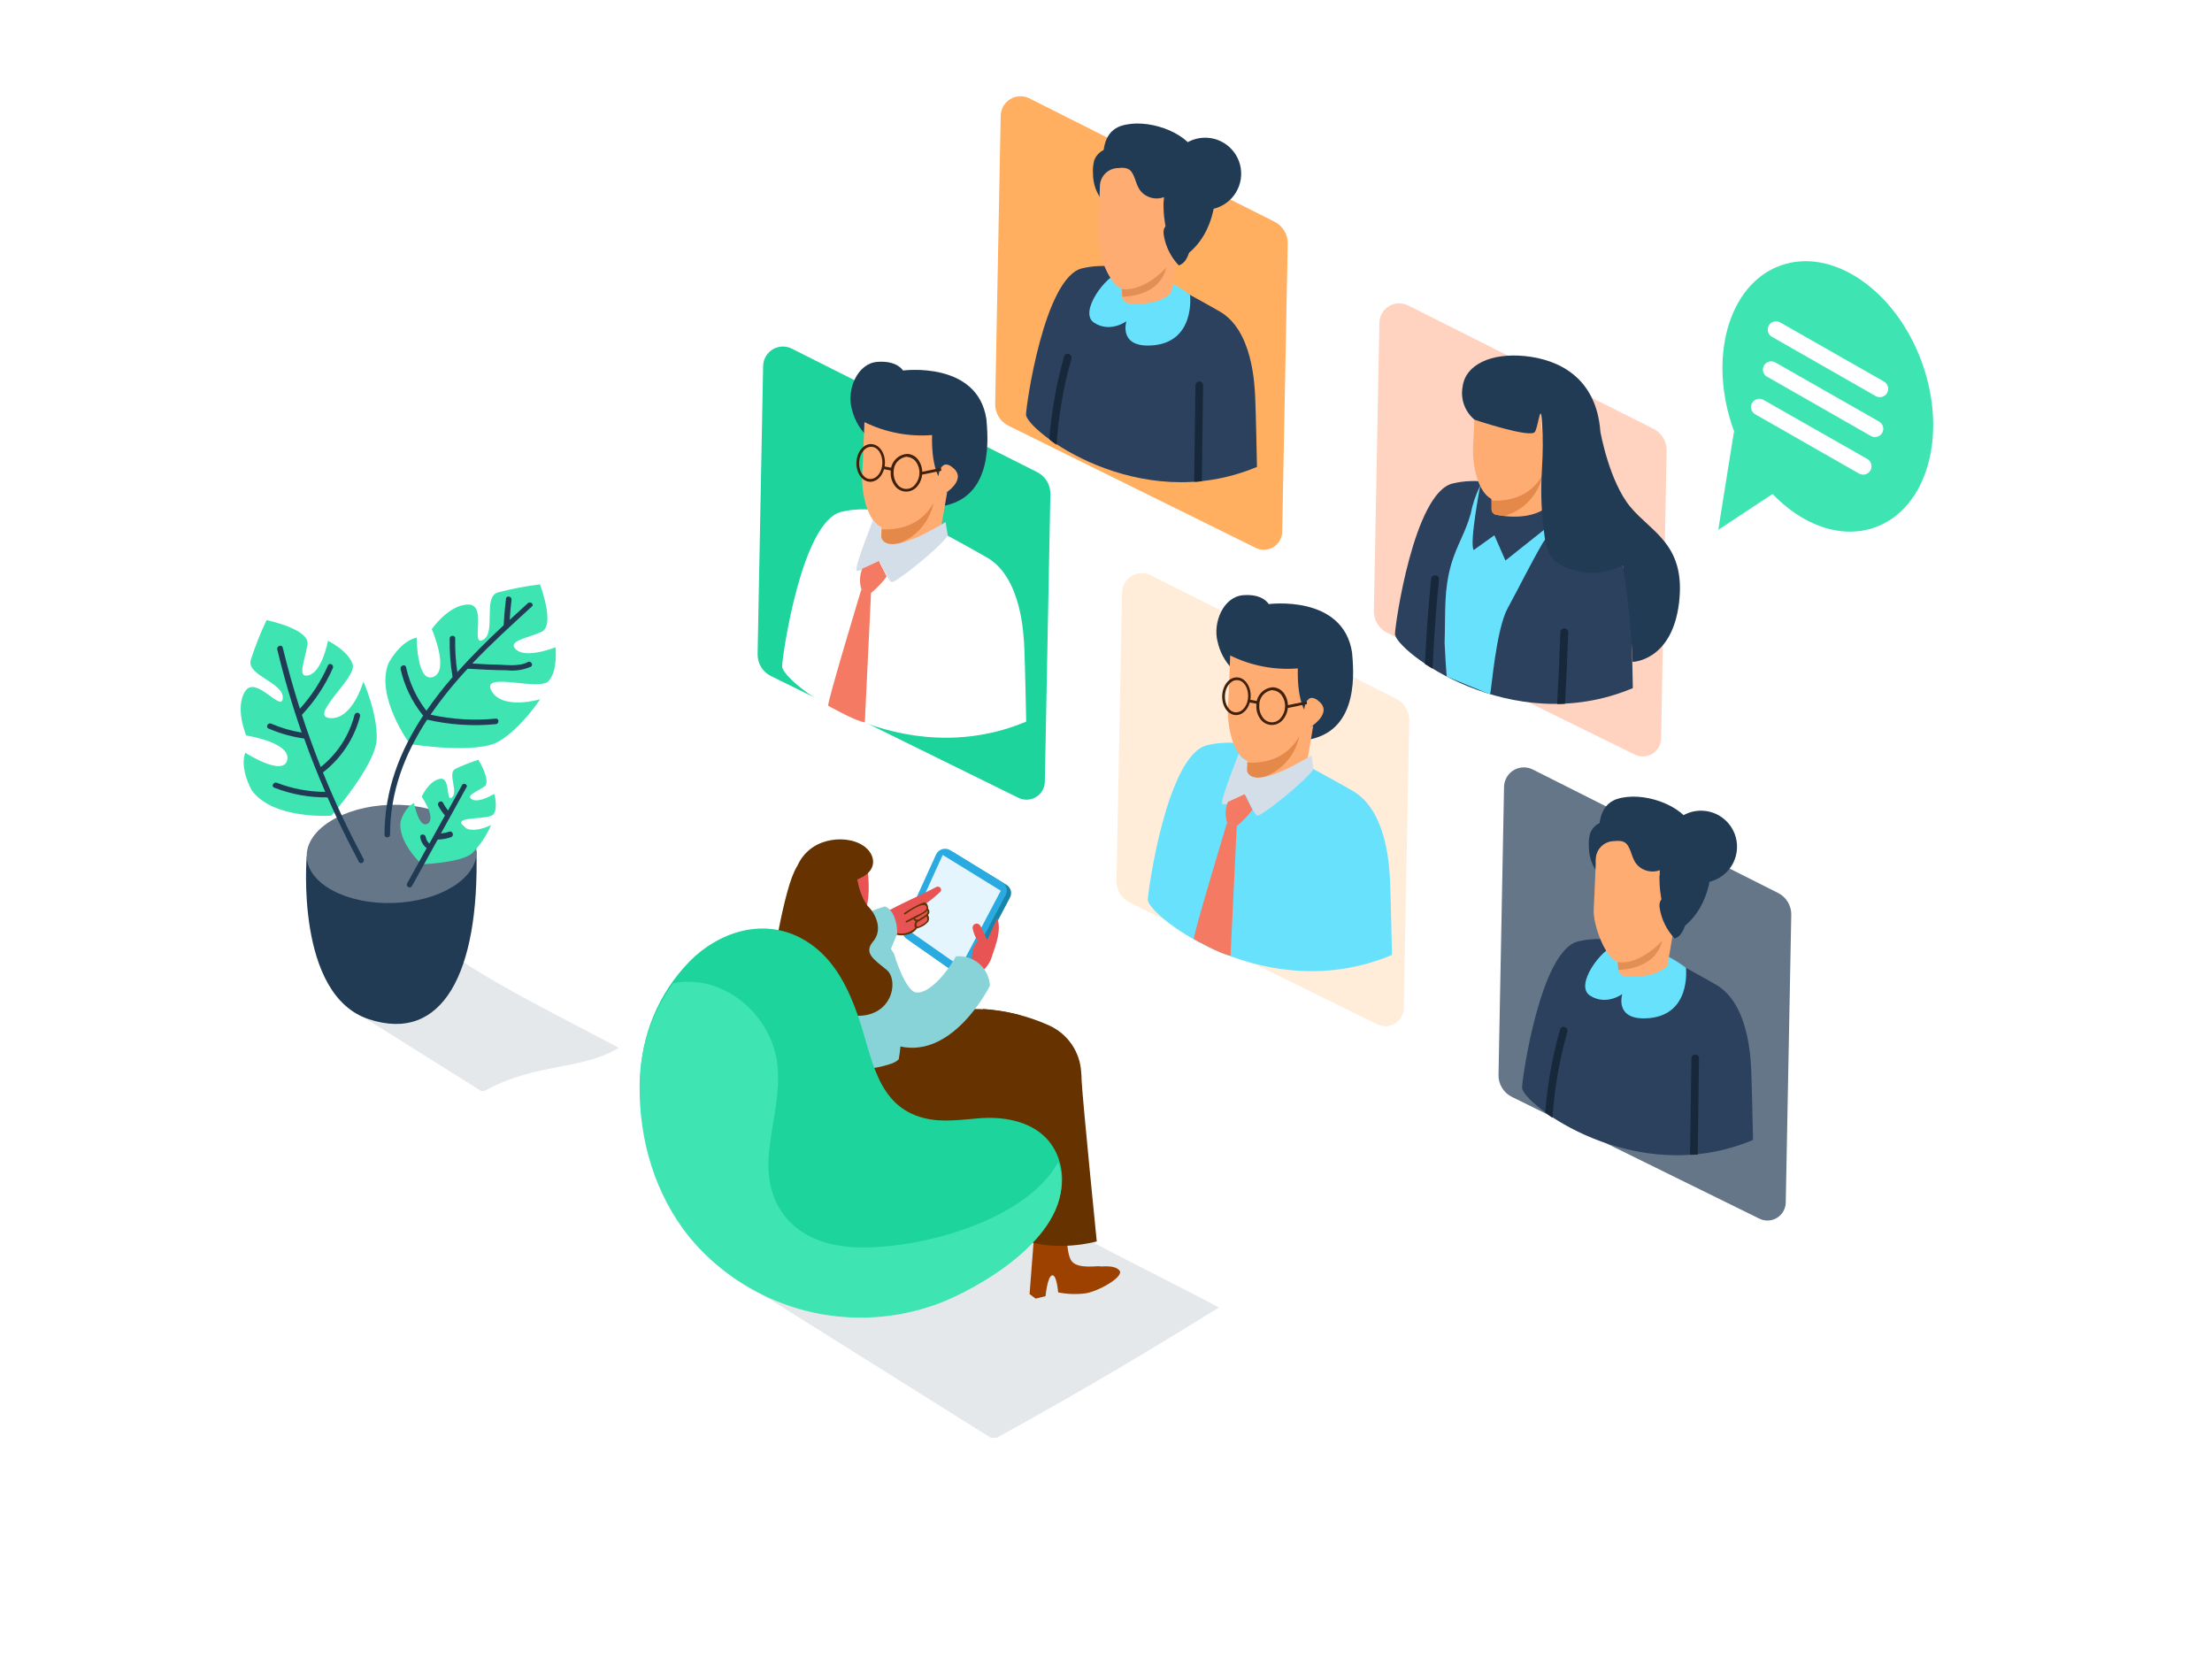 <svg width="500" height="375" viewBox="0 0 500 375" fill="none" xmlns="http://www.w3.org/2000/svg">
<g filter="url(#filter0_dd)">
<path d="M46.487 235.45L253.438 353.95C257.743 356.403 262.613 357.693 267.569 357.693C272.524 357.693 277.394 356.403 281.7 353.95L427.125 271.325C429.081 270.223 430.708 268.62 431.841 266.682C432.974 264.743 433.571 262.539 433.571 260.294C433.571 258.049 432.974 255.844 431.841 253.906C430.708 251.967 429.081 250.365 427.125 249.263L210.738 125.625L46.65 215.863C44.907 216.828 43.453 218.24 42.434 219.952C41.416 221.664 40.871 223.617 40.854 225.609C40.838 227.601 41.35 229.562 42.34 231.291C43.33 233.02 44.761 234.455 46.487 235.45Z" fill="white"/>
<g style="mix-blend-mode:multiply" opacity="0.63">
<path d="M102.288 215.812L79.788 228.438L108.75 246.6H109.5C121.225 240.138 131.525 241.988 139.863 236.838C129.138 231.1 112.275 222.838 102.288 215.812Z" fill="#D4DBE0"/>
</g>
<g style="mix-blend-mode:multiply" opacity="0.63">
<path d="M222.987 266.087L172 292.425L223.962 325H225.312C246.35 313.4 260.587 304.787 275.537 295.55C256.25 285.262 240.875 278.75 222.987 266.087Z" fill="#D4DBE0"/>
</g>
<path d="M215.35 279.662L213.975 278.637L215.225 262.462L222.413 262.725C222.413 262.725 222.05 269.637 223.588 271.325C225.125 273.012 229.438 272.2 229.838 272.362C230.238 272.525 233.125 271.925 234.288 273.3C235.45 274.675 229.613 278.012 226.613 278.475C224.556 278.735 222.471 278.664 220.438 278.262C220.438 278.262 220.1 274.075 219.038 274.412C217.975 274.75 217.588 279.112 217.588 279.112L215.35 279.662Z" fill="#9C4100"/>
<path d="M212.4 228.75C211.8 245.662 211.15 267.712 211.15 267.712C211.15 267.712 215.05 272.962 225.65 270.725C226.787 270.487 229.312 243.512 230.55 229.475C224.63 227.881 218.428 227.634 212.4 228.75Z" fill="#653200"/>
<path d="M234.1 293.537L232.725 292.512L233.975 276.337L241.163 276.6C241.163 276.6 240.8 283.512 242.338 285.2C243.875 286.887 248.188 286.075 248.588 286.237C248.988 286.4 251.875 285.8 253.038 287.175C254.2 288.55 248.363 291.887 245.363 292.35C243.306 292.61 241.221 292.539 239.188 292.137C239.188 292.137 238.85 287.95 237.788 288.287C236.725 288.625 236.338 292.987 236.338 292.987L234.1 293.537Z" fill="#9C4100"/>
<path d="M237.187 231.812C232.454 229.671 227.372 228.401 222.188 228.062C223.075 234.387 223.875 238.787 224.025 239.112C224.375 239.912 230.95 280.1 230.95 280.1C238.725 283.2 247.912 280.613 247.912 280.613C247.912 280.613 244.75 249.263 244.475 244.025C244.475 243.458 244.446 242.896 244.387 242.337C244.261 240.093 243.524 237.927 242.254 236.071C240.985 234.216 239.233 232.744 237.187 231.812Z" fill="#653200"/>
<path d="M189.425 241.163C189.425 241.163 202.588 229.363 212.4 228.738C222.213 228.113 236.15 238.175 235.075 244.025C234 249.875 215.2 262.5 215.2 262.5" fill="#653200"/>
<path d="M216.337 220.113L205.85 212.775C205.429 212.484 205.123 212.054 204.986 211.561C204.849 211.068 204.889 210.542 205.1 210.075L212.5 193.75C212.633 193.462 212.825 193.206 213.065 192.998C213.304 192.79 213.585 192.636 213.889 192.545C214.193 192.454 214.513 192.428 214.827 192.47C215.141 192.512 215.443 192.62 215.712 192.788L227.5 200C227.976 200.289 228.323 200.749 228.472 201.285C228.621 201.822 228.559 202.395 228.3 202.888L219.637 219.35C219.488 219.634 219.278 219.883 219.024 220.079C218.769 220.275 218.475 220.414 218.162 220.487C217.849 220.559 217.524 220.563 217.209 220.498C216.894 220.434 216.597 220.302 216.337 220.113Z" fill="#1784AA"/>
<path d="M215.4 219.537L204.912 212.2C204.491 211.909 204.185 211.479 204.048 210.986C203.911 210.492 203.952 209.967 204.162 209.5L211.587 193.15C211.72 192.862 211.913 192.606 212.152 192.398C212.392 192.19 212.673 192.035 212.977 191.944C213.28 191.853 213.6 191.828 213.914 191.87C214.229 191.912 214.531 192.02 214.8 192.187L226.525 199.412C227.001 199.702 227.348 200.161 227.497 200.698C227.646 201.234 227.584 201.807 227.325 202.3L218.662 218.75C218.514 219.031 218.308 219.277 218.057 219.471C217.807 219.666 217.517 219.806 217.209 219.88C216.9 219.955 216.579 219.963 216.268 219.903C215.956 219.844 215.66 219.72 215.4 219.537Z" fill="#29ABE2"/>
<path d="M217.15 218.538L205.35 210.287L213.088 193.25L226.213 201.338L217.15 218.538Z" fill="#E4F5FD"/>
<path d="M211.687 200.475C207.787 202.587 201.687 205 197.575 207.8C196.912 208.25 195.937 209.8 196.587 209.575C196.312 209.887 199 210.937 198.75 211.287C198.662 211.4 200.487 210.412 200.587 210.45C202.125 211.254 203.903 211.468 205.587 211.05L206.262 210.562L206.425 210.462C206.457 210.412 206.5 210.369 206.55 210.337L206.65 210.262C206.67 210.168 206.723 210.083 206.8 210.025C207.7 209.325 209.687 208.95 209.9 207.762C209.863 207.451 209.765 207.149 209.612 206.875C209.563 206.803 209.543 206.715 209.557 206.629C209.571 206.542 209.618 206.465 209.687 206.412C209.762 206.059 209.765 205.695 209.696 205.341C209.628 204.986 209.489 204.65 209.287 204.35L209.512 204.087C210.582 203.33 211.593 202.495 212.537 201.587C212.64 201.492 212.706 201.364 212.725 201.225V201.25C212.729 201.213 212.729 201.175 212.725 201.137C212.723 201.015 212.691 200.896 212.632 200.789C212.572 200.683 212.487 200.593 212.384 200.527C212.282 200.461 212.164 200.422 212.043 200.413C211.921 200.404 211.799 200.425 211.687 200.475Z" fill="#E85454"/>
<path d="M209.7 204.663C209.412 203.913 208.975 203.888 208.3 204.175C206.934 204.779 205.628 205.511 204.4 206.363C204.2 206.5 204.4 206.825 204.6 206.688C205.362 206.175 208.663 203.775 209.325 204.825C209.988 205.875 207.775 206.613 207.162 206.938L204.788 208.188C204.563 208.3 204.788 208.625 204.988 208.513L206.513 207.738C206.501 207.774 206.501 207.813 206.513 207.85C206.641 208.02 206.792 208.172 206.963 208.3C206.827 208.492 206.742 208.715 206.713 208.948C206.685 209.182 206.715 209.418 206.8 209.638L206.875 209.725C206.215 210.406 205.347 210.848 204.407 210.982C203.468 211.115 202.511 210.933 201.688 210.463C201.488 210.313 201.225 210.588 201.425 210.738C202.963 211.888 206.163 211.563 207.25 209.863C207.495 209.829 207.732 209.753 207.95 209.638C208.656 209.379 209.287 208.949 209.787 208.388C209.926 208.155 209.999 207.889 209.999 207.619C209.999 207.348 209.926 207.082 209.787 206.85V206.775C209.881 206.686 209.955 206.58 210.005 206.461C210.056 206.343 210.082 206.216 210.082 206.088C210.082 205.959 210.056 205.832 210.005 205.714C209.955 205.595 209.881 205.489 209.787 205.4C209.823 205.151 209.793 204.896 209.7 204.663ZM209.538 208.138C209.279 208.486 208.935 208.762 208.537 208.938C208.287 209.088 207.675 209.513 207.425 209.45C206.925 209.325 207.225 208.675 207.425 208.4C207.702 208.293 207.96 208.141 208.188 207.95L209.137 207.363L209.45 207.125C209.538 207.275 209.591 207.442 209.606 207.615C209.621 207.788 209.598 207.962 209.538 208.125V208.138ZM208.288 207.425C207.75 207.763 207.313 208.175 206.8 207.588C207.563 207.213 208.312 206.813 209.025 206.338C209.246 206.212 209.437 206.042 209.587 205.838C210 206.538 208.75 207.163 208.325 207.413L208.288 207.425Z" fill="#653200"/>
<path d="M200 204.887C200 204.887 202.637 205.475 202.825 210.95L200.85 215.812L190.125 210.3C190.125 210.3 192.712 207.112 200 204.887Z" fill="#88D3D8"/>
<path d="M225.438 207.5C224.638 209.237 223.85 210.825 223.175 212.612C222.688 211.437 222.225 210.463 221.638 209.325C221.611 209.285 221.582 209.248 221.55 209.212C221.442 209.034 221.276 208.897 221.08 208.824C220.884 208.752 220.669 208.748 220.47 208.813C220.271 208.878 220.101 209.009 219.986 209.183C219.871 209.358 219.819 209.567 219.838 209.775C220.026 210.856 220.453 211.88 221.088 212.775C220.994 212.823 220.91 212.886 220.838 212.962C219.288 214.662 219.663 217.262 219.838 219.35C219.844 219.493 219.887 219.631 219.964 219.752C220.041 219.873 220.148 219.971 220.274 220.037C220.401 220.103 220.543 220.134 220.686 220.127C220.829 220.121 220.967 220.077 221.088 220C221.231 220.003 221.373 219.968 221.5 219.9C222.886 218.96 223.882 217.547 224.3 215.925C225.225 213.213 226.35 210.275 225.438 207.5Z" fill="#E85454"/>
<path d="M185.4 207.325L189.275 206.188C190.237 206.325 198.625 209.713 202.112 215.625C202.534 217.43 202.819 219.264 202.962 221.112C203.275 223.612 203.537 226.038 203.662 228.525C203.825 231.22 203.783 233.924 203.537 236.612C203.412 237.762 203.35 238.337 203.137 239.475C202.686 239.865 202.17 240.174 201.612 240.387C189.975 244.387 181.45 237.887 181.087 236.975C180.725 236.062 180.187 222.775 179.9 214.875C179.845 213.184 180.357 211.523 181.353 210.155C182.349 208.788 183.774 207.792 185.4 207.325Z" fill="#88D3D8"/>
<path d="M195.662 193.638C195.662 193.638 198.275 206.637 193.437 208.037C188.6 209.437 182.9 204.025 182.487 201.35C182.075 198.675 188.875 189.3 195.662 193.638Z" fill="#E85454"/>
<path d="M193.75 198.837C193.9 198.625 196.688 197.9 197.263 195.575C197.838 193.25 195.725 190.212 190.888 189.775C186.05 189.337 177.913 191.95 179.163 204.575C180.413 217.2 193.25 211.775 194.088 207.737C194.533 204.776 194.419 201.757 193.75 198.837Z" fill="#653200"/>
<path d="M193.75 198.838C193.75 198.838 194.563 203.15 196.338 205C198.113 206.85 199.525 210.225 197.363 212.8C195.2 215.375 197.363 216.763 200.413 219.225C203.463 221.688 201.588 231.725 190.538 229.225C179.488 226.725 174.288 220.175 174.288 220.175C174.288 220.175 177.125 200.525 180.125 195.925" fill="#653200"/>
<path d="M202.137 215.812C202.137 215.812 204.637 224.1 207.137 224.35C209.637 224.6 213.387 220.938 216.087 216.175C217.033 216.082 217.988 216.183 218.893 216.471C219.798 216.76 220.635 217.229 221.353 217.851C222.072 218.473 222.655 219.235 223.07 220.09C223.484 220.945 223.719 221.876 223.762 222.825C223.762 222.825 215.012 240.475 202.137 236.163" fill="#88D3D8"/>
<path d="M156.062 278.987C148.175 269.262 144.562 256.812 144.712 244.362C144.806 234.25 148.8 224.564 155.862 217.325C162.362 210.725 172.175 207.475 180.862 211.95C188.087 215.7 191.587 222.787 194.1 230.087C197.112 238.837 198.137 250.087 208.9 252.737C213.075 253.787 217.463 253.062 221.763 252.737C229.263 252.237 237.162 254.637 239.487 262.537C243.662 276.687 224.488 288.787 213.613 293.337C204.258 297.145 193.974 298.05 184.098 295.934C174.222 293.819 165.211 288.781 158.237 281.475C157.496 280.683 156.771 279.854 156.062 278.987Z" fill="#1CD49C"/>
<path d="M239.163 262.75C231.513 276.437 206.663 282.612 193.025 281.925C180.7 281.3 172.913 273.85 173.75 261.512C174.213 254.737 176.388 247.975 175.775 241.15C174.738 229.525 163.575 219.987 152.188 222.25C147.326 228.899 144.664 236.901 144.575 245.137C144.413 257.637 148.038 270.037 155.925 279.762C156.625 280.596 157.363 281.429 158.138 282.262C165.111 289.568 174.122 294.606 183.998 296.722C193.874 298.838 204.158 297.933 213.513 294.125C224.325 289.562 243.513 277.487 239.388 263.325C239.325 263.15 239.238 262.962 239.163 262.75Z" fill="#3EE5B2"/>
<path d="M237.425 111.637L236.175 176.737C236.156 177.433 235.962 178.113 235.611 178.713C235.26 179.314 234.762 179.816 234.166 180.174C233.569 180.532 232.891 180.733 232.196 180.759C231.501 180.786 230.81 180.636 230.187 180.325L174.287 152.825C173.355 152.37 172.573 151.657 172.035 150.771C171.496 149.884 171.224 148.862 171.25 147.825L172.5 82.7C172.518 81.943 172.728 81.203 173.111 80.549C173.493 79.896 174.035 79.35 174.685 78.963C175.336 78.576 176.074 78.36 176.831 78.336C177.588 78.312 178.338 78.48 179.012 78.825L234.425 106.712C235.338 107.167 236.105 107.871 236.636 108.742C237.166 109.614 237.44 110.617 237.425 111.637Z" fill="#1CD49C"/>
<path d="M318.55 162.85L317.3 227.95C317.281 228.646 317.087 229.325 316.736 229.926C316.385 230.527 315.887 231.029 315.291 231.387C314.694 231.744 314.016 231.946 313.321 231.972C312.626 231.998 311.935 231.849 311.312 231.538L255.412 204.038C254.48 203.583 253.698 202.87 253.16 201.983C252.621 201.097 252.349 200.074 252.375 199.038L253.625 133.913C253.643 133.156 253.854 132.416 254.236 131.762C254.618 131.109 255.16 130.563 255.81 130.175C256.461 129.788 257.199 129.573 257.956 129.548C258.713 129.524 259.463 129.693 260.137 130.038L315.55 157.925C316.463 158.38 317.23 159.083 317.761 159.955C318.291 160.826 318.565 161.83 318.55 162.85Z" fill="#FFEDD9"/>
<path d="M404.9 206.762L403.65 271.862C403.631 272.558 403.437 273.238 403.086 273.838C402.734 274.439 402.237 274.941 401.64 275.299C401.044 275.657 400.366 275.858 399.671 275.884C398.975 275.911 398.285 275.761 397.662 275.45L341.762 247.95C340.83 247.495 340.048 246.782 339.51 245.896C338.971 245.009 338.699 243.987 338.725 242.95L339.975 177.825C339.993 177.068 340.203 176.328 340.586 175.674C340.968 175.021 341.51 174.475 342.16 174.088C342.811 173.701 343.549 173.485 344.306 173.461C345.063 173.437 345.813 173.605 346.487 173.95L401.9 201.837C402.813 202.292 403.58 202.996 404.11 203.867C404.641 204.738 404.915 205.742 404.9 206.762Z" fill="#647688"/>
<path d="M291.075 55.15L289.825 120.25C289.806 120.946 289.612 121.625 289.261 122.226C288.91 122.826 288.413 123.329 287.816 123.687C287.219 124.044 286.541 124.245 285.846 124.272C285.151 124.298 284.46 124.149 283.838 123.837L227.988 96.25C227.056 95.795 226.274 95.082 225.735 94.196C225.197 93.309 224.924 92.287 224.95 91.25L226.2 26.125C226.219 25.368 226.429 24.628 226.811 23.974C227.193 23.321 227.735 22.775 228.386 22.388C229.036 22.001 229.775 21.785 230.531 21.761C231.288 21.737 232.039 21.905 232.713 22.25L288.125 50.138C289.043 50.606 289.808 51.326 290.331 52.214C290.853 53.102 291.112 54.12 291.075 55.15Z" fill="#FFAF5F"/>
<path d="M376.725 101.863L375.475 166.963C375.456 167.658 375.262 168.338 374.911 168.938C374.56 169.539 374.063 170.041 373.466 170.399C372.869 170.757 372.191 170.958 371.496 170.984C370.801 171.011 370.11 170.861 369.488 170.55L313.588 143.05C312.655 142.595 311.874 141.882 311.335 140.996C310.797 140.109 310.524 139.087 310.55 138.05L311.8 72.925C311.818 72.168 312.029 71.428 312.411 70.775C312.793 70.121 313.335 69.575 313.985 69.188C314.636 68.801 315.374 68.585 316.131 68.561C316.888 68.537 317.639 68.705 318.313 69.05L373.75 96.925C374.661 97.384 375.423 98.091 375.95 98.965C376.476 99.838 376.745 100.843 376.725 101.863Z" fill="#FFD3C0"/>
<path d="M69.325 193.625C69.325 193.625 66.687 224.875 83.35 230.375C100.012 235.875 108.35 219.925 107.7 192.4" fill="#223B55"/>
<path d="M88.875 204.111C99.474 203.774 107.908 198.534 107.713 192.406C107.518 186.279 98.769 181.585 88.17 181.922C77.572 182.258 69.138 187.499 69.332 193.626C69.527 199.753 78.277 204.447 88.875 204.111Z" fill="#647688"/>
<path d="M92.65 168.187C92.65 168.187 84.775 157.55 87.812 149.925C87.812 149.925 90.312 145.012 94.187 144.112C94.187 144.112 94.187 154.437 97.937 153C101.687 151.562 97.6 142.212 97.6 142.212C97.6 142.212 101.462 136.625 105.875 136.65C110.287 136.675 106.187 146.287 109.2 144.625C112.212 142.962 109.087 135 112.5 133.925C115.639 133.1 118.829 132.486 122.05 132.087C122.05 132.087 125.612 141.387 122.387 142.837C119.162 144.287 114.387 144.9 116.75 146.9C119.112 148.9 125.575 146.312 125.575 146.312C125.575 146.312 126.15 151.587 124 153.95C121.85 156.312 108.637 151.662 111.087 156.137C113.537 160.612 122.1 158.062 122.1 158.062C122.1 158.062 117.887 164.512 112.8 167.562C107.712 170.612 92.65 168.187 92.65 168.187Z" fill="#3EE5B2"/>
<path d="M95.287 195.35C95.287 195.35 89.675 190.15 90.6 185.5C90.6 185.5 91.525 182.438 93.6 181.525C93.6 181.525 94.675 187.388 96.675 186.175C98.675 184.963 95.325 180.088 95.325 180.088C95.325 180.088 96.912 176.5 99.438 176.05C101.963 175.6 100.688 181.488 102.175 180.225C103.663 178.963 101.088 174.763 102.913 173.8C104.606 172.997 106.352 172.307 108.138 171.738C108.138 171.738 111.15 176.638 109.475 177.8C107.8 178.963 105.15 179.825 106.713 180.7C108.275 181.575 111.713 179.45 111.713 179.45C111.713 179.45 112.6 182.388 111.638 183.95C110.675 185.513 102.675 184.288 104.538 186.575C106.4 188.863 111 186.488 111 186.488C109.992 188.868 108.541 191.035 106.725 192.875C104.088 195.1 95.287 195.35 95.287 195.35Z" fill="#3EE5B2"/>
<path d="M74.9 184.375C74.9 184.375 61.7 185.313 56.9 178.638C56.9 178.638 54.125 173.838 55.425 170.138C55.425 170.138 64.1 175.725 64.925 171.75C65.75 167.775 55.65 166.25 55.65 166.25C55.65 166.25 53.012 160 55.412 156.25C57.812 152.5 63.75 161.25 63.925 157.763C64.1 154.275 55.737 152.688 56.675 149.213C57.663 146.124 58.858 143.104 60.25 140.175C60.25 140.175 70.012 142.163 69.5 145.663C68.987 149.163 66.937 153.525 69.9 152.6C72.862 151.675 74.138 144.838 74.138 144.838C74.138 144.838 78.9 147.188 79.737 150.263C80.575 153.338 69.55 161.988 74.637 162.325C79.725 162.663 82.138 154.063 82.138 154.063C82.138 154.063 85.312 161.088 85.15 167.013C84.987 172.938 74.9 184.375 74.9 184.375Z" fill="#3EE5B2"/>
<path d="M119.325 136.35C117.958 137.583 116.588 138.833 115.213 140.1C115.313 138.6 115.438 137.1 115.625 135.6C115.725 134.812 114.513 134.512 114.375 135.3C114.125 137.3 113.95 139.308 113.85 141.325C110.25 144.687 106.675 148.212 103.375 151.925C102.999 149.402 102.84 146.851 102.9 144.3C102.9 143.5 101.65 143.537 101.65 144.3C101.587 147.231 101.804 150.161 102.3 153.05C100.189 155.476 98.215 158.017 96.388 160.662C94.145 157.764 92.574 154.404 91.788 150.825C91.613 150.037 90.425 150.412 90.538 151.2C91.388 155.011 93.098 158.576 95.538 161.625C95.574 161.668 95.616 161.706 95.663 161.737C90.413 169.7 86.913 178.55 86.913 188.687C86.913 189.487 88.163 189.45 88.163 188.687C88.163 178.937 91.513 170.375 96.55 162.675C101.636 163.851 106.879 164.193 112.075 163.687C112.875 163.612 112.838 162.362 112.075 162.437C107.142 162.917 102.165 162.618 97.325 161.55C99.858 157.886 102.657 154.415 105.7 151.162H105.813C108.738 151.325 111.663 151.5 114.563 151.512C116.406 151.72 118.271 151.444 119.975 150.712C120.688 150.325 119.975 149.275 119.313 149.65C117.325 150.725 114.488 150.287 112.325 150.225C110.475 150.225 108.575 150.075 106.763 149.975C111.075 145.425 115.713 141.225 120.2 137.112C120.838 136.662 119.913 135.812 119.325 136.35Z" fill="#223B55"/>
<path d="M81.388 161.9C81.427 161.734 81.4 161.56 81.311 161.414C81.221 161.269 81.078 161.165 80.912 161.125C80.747 161.085 80.572 161.113 80.427 161.202C80.281 161.291 80.177 161.434 80.138 161.6C78.936 166.25 76.256 170.382 72.5 173.375C70.958 169.492 69.537 165.563 68.237 161.588C71.157 158.488 73.524 154.911 75.237 151.013C75.562 150.275 74.463 149.675 74.138 150.413C72.561 153.995 70.417 157.301 67.787 160.2C66.338 155.65 65.037 151.038 63.913 146.388C63.725 145.6 62.525 145.975 62.663 146.763C64.196 153.138 66.037 159.413 68.188 165.588C65.818 165.201 63.505 164.525 61.3 163.575C60.562 163.263 59.962 164.35 60.7 164.675C63.267 165.793 65.976 166.555 68.75 166.938C70.2 171.013 71.8 175.025 73.513 178.988C69.771 178.987 66.062 178.292 62.575 176.938C61.837 176.65 61.225 177.75 61.975 178.038C65.816 179.544 69.912 180.291 74.037 180.238C76.204 185.179 78.567 190.038 81.125 194.813C81.513 195.525 82.562 194.813 82.188 194.15C78.766 187.808 75.699 181.281 73 174.6C77.126 171.414 80.077 166.946 81.388 161.9Z" fill="#223B55"/>
<path d="M104.525 177.325L101.275 183.2C100.835 182.651 100.45 182.061 100.125 181.437C99.75 180.725 98.7 181.437 99.062 182.1C99.481 182.896 99.988 183.643 100.575 184.325L97.05 190.687C96.617 190.304 96.33 189.783 96.237 189.212C96.112 188.425 94.862 188.462 94.987 189.212C95.136 190.199 95.655 191.093 96.438 191.712L92.025 199.675C91.945 199.821 91.927 199.992 91.974 200.152C92.021 200.311 92.129 200.445 92.275 200.525C92.421 200.604 92.592 200.623 92.752 200.576C92.911 200.529 93.045 200.421 93.125 200.275L98.938 189.775C99.969 189.76 100.991 189.574 101.962 189.225C102.712 188.95 102.35 187.75 101.587 187.975C100.965 188.192 100.319 188.335 99.662 188.4L105.55 177.762C105.542 177.647 105.503 177.536 105.436 177.442C105.369 177.348 105.278 177.274 105.172 177.229C105.066 177.184 104.949 177.169 104.835 177.186C104.721 177.203 104.613 177.251 104.525 177.325Z" fill="#223B55"/>
<path d="M314.638 215.862C314.638 215.862 314.375 202.55 314.213 199.25C314.063 196.262 313.638 183.175 305.65 178.7C295.563 173.05 283.95 165.775 272.838 168.45C263.825 170.625 259.463 201.312 259.463 203.375C259.475 207.075 286.25 227.787 314.638 215.862Z" fill="#68E1FD"/>
<path d="M278.413 151.075C276.812 149.379 275.705 147.279 275.213 145C274.125 140.812 276.463 134.9 281 134.537C285.538 134.175 286.775 136.55 286.775 136.55C286.775 136.55 303.613 134.312 305.625 147.525C305.938 151.275 307.375 164.612 296.388 167.062C285.4 169.512 290 154.262 290 154.262" fill="#223B55"/>
<path d="M278.075 148.162C278.075 148.162 277.75 156.787 277.562 160C277.375 163.212 278.4 172.562 283.975 172.5C289.55 172.437 295.512 166.25 295.587 164.75C295.587 164.75 301.35 161.5 298.3 158.675C295.25 155.85 294.8 160.387 294.8 160.387C294.8 160.387 293.187 157.812 293.362 151.087C288.096 151.507 282.814 150.496 278.075 148.162Z" fill="#FFAC73"/>
<path d="M295 173.75C292.05 176.25 287.425 176.525 283.188 175.737C282.866 175.707 282.566 175.565 282.338 175.337C282.11 175.109 281.968 174.809 281.938 174.487C281.938 173.237 281.938 171.875 281.838 170.562L296.838 164.025L295.3 173.312C295.3 173.312 295.125 173.425 295 173.75Z" fill="#FFAC73"/>
<path d="M284.775 175.925C284.2 175.863 283.637 175.775 283.075 175.675C282.761 175.64 282.47 175.496 282.253 175.267C282.036 175.038 281.906 174.74 281.887 174.425C281.887 173.75 281.887 173.063 281.887 172.388C284.987 172.538 290.538 172.025 293.7 166.413C293.232 168.666 292.151 170.747 290.577 172.425C289.002 174.104 286.994 175.315 284.775 175.925Z" fill="#E5894A"/>
<path d="M296.475 170.762C295.225 171.5 293.975 172.2 292.725 172.862C290.954 173.858 289.086 174.67 287.15 175.287C285.537 175.762 282.737 176.425 281.887 174.387C281.821 174.024 281.821 173.651 281.887 173.287C281.929 172.843 281.929 172.395 281.887 171.95C281.163 171.646 280.535 171.149 280.075 170.512C280.04 170.46 280.019 170.4 280.012 170.337C280.012 170.337 275.687 181.187 276.262 181.737C276.837 182.287 281.575 179.787 281.575 179.787C281.575 179.787 283.387 183.937 284.15 184.362C284.912 184.787 295.4 176.325 296.9 173.85L296.475 170.762Z" fill="#D4DEE8"/>
<path d="M277.575 181.25C276.96 182.727 276.889 184.375 277.375 185.9C277.375 185.9 279.225 186.837 279.6 186.712C280.904 185.63 282.075 184.397 283.088 183.037C282.963 182.837 281.338 179.525 281.338 179.525L277.575 181.25Z" fill="#F47A63"/>
<path d="M277.375 185.938C277.375 185.938 269.462 212.038 269.875 212.275C270.287 212.513 276.125 215.8 278.15 216.025L279.55 186.737" fill="#F47A63"/>
<path d="M279.4 161.638H279.3C277.525 161.563 276.162 159.588 276.262 157.238C276.362 154.888 277.875 153.025 279.663 153.113C281.45 153.2 282.8 155.163 282.7 157.513C282.6 159.863 281.125 161.638 279.4 161.638ZM279.55 153.738C278.15 153.738 276.963 155.3 276.875 157.263C276.788 159.225 277.888 161.013 279.375 161.013C280.863 161.013 282.038 159.488 282.125 157.488C282.213 155.488 281.113 153.738 279.625 153.738H279.55Z" fill="#42210B"/>
<path d="M287.5 163.875H287.375C286.881 163.852 286.399 163.716 285.965 163.478C285.532 163.239 285.159 162.905 284.875 162.5C284.239 161.619 283.925 160.547 283.987 159.462C283.947 158.422 284.317 157.407 285.019 156.637C285.721 155.867 286.697 155.405 287.737 155.35C288.232 155.373 288.714 155.509 289.147 155.747C289.58 155.985 289.953 156.32 290.237 156.725C290.855 157.612 291.164 158.677 291.117 159.757C291.07 160.837 290.668 161.871 289.975 162.7C289.672 163.063 289.294 163.357 288.867 163.56C288.439 163.763 287.973 163.87 287.5 163.875ZM287.612 155.975C286.766 156.078 285.991 156.498 285.441 157.149C284.892 157.801 284.609 158.636 284.65 159.487C284.594 160.428 284.864 161.359 285.412 162.125C285.629 162.46 285.923 162.739 286.27 162.937C286.617 163.136 287.006 163.248 287.405 163.265C287.804 163.283 288.201 163.204 288.563 163.036C288.926 162.868 289.243 162.615 289.487 162.3C290.087 161.601 290.435 160.72 290.475 159.8C290.53 158.859 290.261 157.928 289.712 157.162C289.487 156.838 289.191 156.568 288.847 156.374C288.503 156.179 288.119 156.064 287.725 156.037L287.612 155.975Z" fill="#42210B"/>
<path d="M282.369 158.132L282.255 158.747L284.295 159.126L284.409 158.511L282.369 158.132Z" fill="#42210B"/>
<path d="M295.331 158.525L290.715 159.47L290.84 160.083L295.457 159.138L295.331 158.525Z" fill="#42210B"/>
<path d="M284.125 105.537C284.125 105.537 283.875 92.938 283.725 89.812C283.575 86.987 283.175 74.6 275.625 70.362C266.075 65.013 255.1 58.125 244.575 60.663C236.05 62.712 231.913 91.763 231.925 93.713C231.925 97.213 257.275 116.812 284.125 105.537Z" fill="#2B415D"/>
<path d="M269 66.662C269 66.662 270.338 77.675 260 78.1C252.763 78.4 254.613 72.612 254.613 72.612C254.613 72.612 250.963 75.325 247.313 72.95C243.663 70.575 250.163 62.125 253 61.7C255.838 61.275 262.5 61.675 269 66.662Z" fill="#68E1FD"/>
<path d="M280.549 39.623C280.743 35.127 277.254 31.324 272.757 31.131C268.26 30.938 264.458 34.427 264.264 38.924C264.071 43.421 267.56 47.223 272.057 47.416C276.554 47.609 280.356 44.12 280.549 39.623Z" fill="#223B55"/>
<path d="M248.95 45.062C247.724 43.382 247.063 41.355 247.062 39.275C246.987 38.272 247.075 37.262 247.325 36.288C247.685 35.278 248.419 34.446 249.375 33.962C250.091 33.534 250.75 33.017 251.337 32.425C251.337 32.425 272.8 29.212 274.7 41.712C275 45.2 274.287 55.675 264.575 59.65C254.862 63.625 259.887 48.087 259.887 48.087" fill="#223B55"/>
<path d="M253.337 62.925L266.25 57.263L264.8 66.013C264.8 66.013 264.7 66.175 264.525 66.438C262.125 68.463 258.55 68.938 255.05 68.562C254.675 68.519 254.328 68.344 254.07 68.07C253.812 67.796 253.658 67.439 253.637 67.062C253.625 65.7 253.525 64.3 253.337 62.925Z" fill="#FFAC73"/>
<path d="M248.65 42.688C248.576 42.101 248.627 41.505 248.8 40.94C248.973 40.375 249.264 39.853 249.654 39.409C250.044 38.964 250.524 38.608 251.062 38.363C251.6 38.118 252.184 37.99 252.775 37.988C254.025 37.85 255.275 37.888 255.938 39.1C256.813 40.575 256.863 42.288 258.175 43.563C258.821 44.172 259.625 44.588 260.495 44.765C261.365 44.942 262.268 44.872 263.1 44.563C263.1 45.938 262.825 46.963 261.125 47.35C259.425 47.738 249.838 45.45 248.65 42.688Z" fill="#FFAC73"/>
<path d="M265.625 39.475C260.625 37.45 255.85 36.175 250.45 36.675C250.215 36.678 249.99 36.77 249.821 36.932C249.651 37.095 249.55 37.316 249.538 37.55C249.238 35.375 248.95 29.925 253.4 28.462C259 26.625 268.075 29.637 270.4 34.712C271.564 37.209 272.056 39.967 271.825 42.712C269.946 41.307 267.852 40.214 265.625 39.475Z" fill="#223B55"/>
<path d="M253.575 65.225L253.7 67.087C253.7 67.087 262.163 67.213 263.638 60.388L253.575 65.225Z" fill="#E28E54"/>
<path d="M248.625 42.3C248.625 42.3 248.313 50.462 248.138 53.55C247.963 56.638 250.8 65.25 254.2 65.388C259.5 65.6 265.125 59.45 265.188 58.05C265.188 58.05 270.638 54.975 267.688 52.3C264.738 49.625 264.375 53.925 264.375 53.925C264.375 53.925 262.85 51.425 263.013 45.175C258.046 45.524 253.076 44.531 248.625 42.3Z" fill="#FFAC73"/>
<path d="M238.563 100.362C238.085 100.038 237.626 99.687 237.188 99.312C237.673 92.966 238.796 86.684 240.538 80.562C240.838 79.487 242.488 80.025 242.188 81.088C240.38 87.429 239.253 93.945 238.825 100.525L238.563 100.362Z" fill="#17283A"/>
<path d="M270.663 108.887C270.417 108.87 270.171 108.87 269.925 108.887L270.225 87.062C270.235 86.834 270.335 86.618 270.504 86.463C270.673 86.309 270.896 86.227 271.125 86.237C271.354 86.247 271.569 86.348 271.724 86.516C271.879 86.685 271.96 86.909 271.95 87.137L271.65 108.812C271.319 108.81 270.989 108.835 270.663 108.887Z" fill="#17283A"/>
<path d="M266.463 60C264.63 58.083 263.434 55.647 263.038 53.025C262.563 48.925 267.925 51 268.725 52.8C269.525 54.6 269.013 59.175 266.463 60Z" fill="#223B55"/>
<path d="M369.087 155.538C369.087 155.538 368.838 142.563 368.675 139.288C368.525 136.388 368.113 123.625 360.325 119.288C350.488 113.775 339.187 106.688 328.35 109.288C319.6 111.4 315.312 141.313 315.325 143.313C315.35 146.975 341.45 167.163 369.087 155.538Z" fill="#2B415D"/>
<path d="M350 120.437C350 121.125 349.125 122.112 348.75 122.675C345.963 127.475 343.475 132.562 340.8 137.475C338.125 142.387 337.138 156.025 336.825 156.925C336.825 157.012 327.113 152.925 327.038 152.962C326.963 153 326.525 145.8 326.538 145.362C326.763 137.5 326.35 133.462 328.05 127.475C329.3 123.225 331.25 120.4 332.425 116.15C332.849 113.984 333.555 111.882 334.525 109.9C335.8 107.85 350.213 115.837 350 120.437Z" fill="#68E1FD"/>
<path d="M352.775 159.137H351.975C352.283 153.729 352.529 148.312 352.713 142.887C352.723 142.652 352.826 142.43 352.999 142.271C353.173 142.111 353.402 142.027 353.638 142.037C353.873 142.047 354.095 142.15 354.254 142.324C354.414 142.497 354.498 142.727 354.488 142.962C354.304 148.337 354.058 153.708 353.75 159.075L352.775 159.137Z" fill="#17283A"/>
<path d="M323.75 151.1L323.562 151L323.1 150.712L322.55 150.375L322.087 150.1C322.387 143.675 322.854 137.262 323.487 130.862C323.6 129.725 325.375 129.8 325.262 130.937C324.604 137.537 324.129 144.146 323.837 150.762C323.831 150.88 323.801 150.994 323.75 151.1Z" fill="#17283A"/>
<path d="M334.575 109.875C334.575 109.875 332.075 122.937 333.125 124.325L337.787 120.987L340.287 126.7L351.912 117.45L334.575 109.875Z" fill="#2B415D"/>
<path d="M333.463 89.575C333.463 89.575 333.15 97.987 332.963 101.1C332.775 104.212 333.788 113.35 339.213 113.3C344.638 113.25 350.463 107.187 350.463 105.8C350.463 105.8 356.075 102.625 353.1 99.875C350.125 97.125 349.688 101.55 349.688 101.55C349.688 101.55 348.113 99.05 348.288 92.487C343.174 92.864 338.054 91.858 333.463 89.575Z" fill="#FFAC73"/>
<path d="M349.9 114.463C347.025 116.888 342.513 117.175 338.388 116.4C338.064 116.377 337.759 116.238 337.529 116.008C337.3 115.778 337.161 115.474 337.138 115.15C337.138 113.9 337.138 112.65 337.05 111.325L351.675 105L350.175 114.05C350.175 114.05 350.088 114.2 349.9 114.463Z" fill="#FFAC73"/>
<path d="M340 116.637C339.45 116.575 338.887 116.487 338.35 116.387C338.036 116.362 337.743 116.22 337.53 115.988C337.317 115.756 337.199 115.452 337.2 115.137C337.2 114.475 337.2 113.812 337.2 113.15C340.225 113.3 345.637 112.8 348.712 107.325C348.258 109.529 347.204 111.564 345.667 113.207C344.129 114.85 342.169 116.037 340 116.637Z" fill="#E5894A"/>
<path d="M368.525 114.575C363.713 108.775 361.75 97.575 361.75 97.575C360.85 85.312 352.3 81.25 344.713 80.487C337.125 79.725 331.225 82.362 330.6 87.463C330.353 88.828 330.475 90.234 330.951 91.537C331.428 92.839 332.243 93.992 333.313 94.875C333.313 94.875 346.05 99.162 346.963 97.612C347.875 96.062 348.363 88.7 348.7 98.375C348.813 101.575 348.613 104.763 348.45 107.95C348.284 111.844 348.447 115.746 348.938 119.613C349.275 122.5 349.575 125.725 352.3 127.4C354.486 128.685 356.961 129.397 359.496 129.471C362.03 129.546 364.542 128.979 366.8 127.825C367.975 135.037 368.722 142.312 369.038 149.613C369.038 149.613 377.938 149.438 379.525 136.263C381.113 123.088 373.338 120.375 368.525 114.575Z" fill="#223B55"/>
<path d="M231.963 163.113C231.963 163.113 231.7 149.8 231.538 146.5C231.388 143.513 230.963 130.425 222.975 125.95C212.888 120.3 201.275 113.025 190.163 115.7C181.15 117.875 176.788 148.563 176.788 150.625C176.8 154.325 203.588 175 231.963 163.113Z" fill="white"/>
<path d="M195.738 98.338C194.123 96.647 193.004 94.545 192.5 92.263C191.413 88.075 193.75 82.162 198.288 81.8C202.825 81.438 204.113 83.75 204.113 83.75C204.113 83.75 220.95 81.513 222.963 94.725C223.275 98.475 224.713 111.813 213.725 114.263C202.738 116.713 207.313 101.45 207.313 101.45" fill="#223B55"/>
<path d="M195.4 95.412C195.4 95.412 195.075 104.037 194.887 107.25C194.7 110.462 195.725 119.812 201.3 119.75C206.875 119.687 212.837 113.5 212.912 112C212.912 112 218.675 108.75 215.625 105.925C212.575 103.1 212.125 107.637 212.125 107.637C212.125 107.637 210.512 105.062 210.687 98.337C205.421 98.757 200.139 97.746 195.4 95.412Z" fill="#FFAC73"/>
<path d="M212.263 120.95C209.313 123.45 204.688 123.725 200.45 122.938C200.129 122.907 199.828 122.766 199.6 122.537C199.372 122.309 199.231 122.009 199.2 121.688C199.2 120.438 199.2 119.075 199.1 117.763L214.1 111.225L212.5 120.513C212.5 120.513 212.5 120.688 212.263 120.95Z" fill="#FFAC73"/>
<path d="M202.1 123.188C201.525 123.125 200.962 123.038 200.4 122.938C200.086 122.903 199.795 122.758 199.578 122.529C199.361 122.301 199.231 122.002 199.212 121.688C199.212 121.013 199.212 120.325 199.212 119.65C202.312 119.8 207.862 119.288 211.025 113.675C210.557 115.929 209.476 118.009 207.902 119.688C206.327 121.366 204.319 122.577 202.1 123.188Z" fill="#E5894A"/>
<path d="M213.75 118.013C212.5 118.75 211.25 119.45 210 120.113C208.247 121.091 206.4 121.891 204.487 122.5C202.875 122.975 200.075 123.638 199.225 121.6C199.158 121.236 199.158 120.864 199.225 120.5C199.266 120.055 199.266 119.607 199.225 119.163C198.5 118.859 197.873 118.362 197.412 117.725C197.378 117.673 197.356 117.613 197.35 117.55C197.35 117.55 193.025 128.4 193.6 128.95C194.175 129.5 198.913 127 198.913 127C198.913 127 200.725 131.15 201.488 131.575C202.25 132 212.738 123.538 214.238 121.063L213.75 118.013Z" fill="#D4DEE8"/>
<path d="M194.912 128.538C194.298 130.015 194.227 131.663 194.712 133.188C194.712 133.188 196.562 134.125 196.937 134C198.242 132.918 199.413 131.684 200.425 130.325C200.3 130.125 198.675 126.812 198.675 126.812L194.912 128.538Z" fill="#F47A63"/>
<path d="M194.713 133.188C194.713 133.188 186.8 159.288 187.213 159.525C187.625 159.763 193.463 163.05 195.488 163.275L196.888 133.987" fill="#F47A63"/>
<path d="M196.725 108.9H196.625C194.85 108.825 193.488 106.85 193.588 104.5C193.688 102.15 195.2 100.288 196.988 100.375C198.775 100.463 200.125 102.425 200.025 104.775C199.925 107.125 198.45 108.9 196.725 108.9ZM196.875 101C195.475 101 194.288 102.563 194.2 104.525C194.113 106.488 195.213 108.275 196.7 108.275C198.188 108.275 199.363 106.75 199.45 104.75C199.538 102.75 198.438 101 196.95 101H196.875Z" fill="#42210B"/>
<path d="M204.85 111.125H204.725C204.231 111.102 203.749 110.966 203.315 110.728C202.882 110.489 202.509 110.155 202.225 109.75C201.589 108.869 201.275 107.797 201.338 106.712C201.297 105.672 201.667 104.657 202.369 103.887C203.071 103.117 204.047 102.655 205.088 102.6C205.582 102.623 206.064 102.759 206.497 102.997C206.931 103.235 207.304 103.57 207.588 103.975C208.206 104.862 208.515 105.927 208.467 107.007C208.42 108.087 208.018 109.121 207.325 109.95C207.022 110.313 206.644 110.607 206.217 110.81C205.79 111.013 205.323 111.12 204.85 111.125ZM204.963 103.225C204.116 103.328 203.341 103.748 202.791 104.399C202.242 105.051 201.959 105.886 202 106.737C201.945 107.678 202.214 108.609 202.763 109.375C202.979 109.71 203.273 109.989 203.62 110.187C203.967 110.386 204.356 110.498 204.755 110.515C205.154 110.533 205.551 110.454 205.914 110.286C206.276 110.118 206.593 109.865 206.838 109.55C207.437 108.851 207.785 107.97 207.825 107.05C207.881 106.109 207.611 105.178 207.063 104.412C206.837 104.088 206.541 103.818 206.197 103.624C205.853 103.429 205.469 103.314 205.075 103.287L204.963 103.225Z" fill="#42210B"/>
<path d="M199.711 105.402L199.596 106.016L201.637 106.395L201.751 105.78L199.711 105.402Z" fill="#42210B"/>
<path d="M212.669 105.776L208.052 106.721L208.177 107.334L212.794 106.389L212.669 105.776Z" fill="#42210B"/>
<path d="M396.25 257.675C396.25 257.675 396 245.075 395.85 241.95C395.7 239.125 395.3 226.737 387.75 222.5C378.2 217.15 367.225 210.262 356.7 212.8C348.175 214.85 344.038 243.9 344.05 245.85C344.025 249.362 369.375 268.95 396.25 257.675Z" fill="#2B415D"/>
<path d="M381.088 218.75C381.088 218.75 382.425 229.762 372.088 230.187C364.85 230.487 366.7 224.7 366.7 224.7C366.7 224.7 363.05 227.412 359.4 225.037C355.75 222.662 362.25 214.212 365.088 213.787C367.925 213.362 374.6 213.812 381.088 218.75Z" fill="#68E1FD"/>
<path d="M392.633 191.744C392.826 187.247 389.337 183.445 384.84 183.252C380.343 183.059 376.541 186.548 376.348 191.045C376.155 195.542 379.644 199.344 384.141 199.537C388.638 199.73 392.44 196.241 392.633 191.744Z" fill="#223B55"/>
<path d="M361.038 197.2C359.811 195.519 359.151 193.493 359.15 191.412C359.074 190.409 359.163 189.4 359.413 188.425C359.772 187.416 360.506 186.583 361.463 186.1C362.178 185.671 362.838 185.155 363.425 184.562C363.425 184.562 384.887 181.35 386.787 193.85C387.087 197.337 386.375 207.812 376.662 211.787C366.95 215.762 371.975 200.225 371.975 200.225" fill="#223B55"/>
<path d="M365.438 215L378.413 209.337L376.963 218.087C376.963 218.087 376.863 218.25 376.688 218.512C374.288 220.537 370.712 221.012 367.212 220.637C366.838 220.594 366.491 220.419 366.233 220.145C365.974 219.871 365.821 219.514 365.8 219.137C365.725 217.837 365.612 216.437 365.438 215Z" fill="#FFAC73"/>
<path d="M360.737 194.825C360.663 194.239 360.714 193.643 360.887 193.078C361.06 192.512 361.352 191.99 361.741 191.546C362.131 191.102 362.611 190.745 363.149 190.5C363.687 190.255 364.271 190.127 364.863 190.125C366.113 189.988 367.363 190.025 368.025 191.238C368.9 192.713 368.95 194.425 370.262 195.7C370.909 196.309 371.712 196.726 372.582 196.903C373.453 197.079 374.355 197.009 375.188 196.7C375.188 198.075 374.913 199.1 373.213 199.488C371.513 199.875 361.937 197.588 360.737 194.825Z" fill="#FFAC73"/>
<path d="M377.725 191.625C372.725 189.6 367.95 188.325 362.55 188.825C362.315 188.828 362.09 188.92 361.921 189.082C361.752 189.245 361.65 189.465 361.638 189.7C361.338 187.525 361.05 182.075 365.5 180.612C371.1 178.775 380.175 181.787 382.5 186.862C383.664 189.359 384.156 192.117 383.925 194.862C382.046 193.457 379.952 192.364 377.725 191.625Z" fill="#223B55"/>
<path d="M365.675 217.362L365.8 219.225C365.8 219.225 374.263 219.35 375.738 212.525L365.675 217.362Z" fill="#E28E54"/>
<path d="M360.725 194.45C360.725 194.45 360.413 202.612 360.238 205.7C360.063 208.787 362.9 217.4 366.3 217.537C371.6 217.75 377.225 211.6 377.288 210.2C377.288 210.2 382.738 207.125 379.788 204.45C376.838 201.775 376.475 206.075 376.475 206.075C376.475 206.075 374.95 203.575 375.113 197.325C370.146 197.674 365.176 196.681 360.725 194.45Z" fill="#FFAC73"/>
<path d="M350.663 252.5C350.185 252.175 349.726 251.825 349.288 251.45C349.773 245.104 350.896 238.822 352.638 232.7C352.938 231.625 354.588 232.162 354.288 233.225C352.48 239.566 351.353 246.082 350.925 252.662L350.663 252.5Z" fill="#17283A"/>
<path d="M382.762 261.025C382.517 261.007 382.27 261.007 382.025 261.025L382.325 239.2C382.335 238.971 382.435 238.756 382.604 238.601C382.688 238.524 382.785 238.465 382.892 238.426C382.999 238.387 383.112 238.37 383.225 238.375C383.338 238.38 383.449 238.407 383.552 238.455C383.655 238.503 383.747 238.57 383.824 238.654C383.9 238.738 383.96 238.835 383.999 238.942C384.037 239.048 384.055 239.162 384.05 239.275L383.75 261C383.421 260.981 383.09 260.989 382.762 261.025Z" fill="#17283A"/>
<path d="M378.563 212.15C376.731 210.233 375.534 207.797 375.138 205.175C374.663 201.075 380.025 203.15 380.825 204.95C381.625 206.75 381.113 211.25 378.563 212.15Z" fill="#223B55"/>
<path d="M423.907 119.178C435.645 114.913 440.349 98.216 434.415 81.885C428.48 65.553 414.154 55.772 402.417 60.037C390.679 64.302 385.975 80.999 391.909 97.33C397.844 113.662 412.17 123.443 423.907 119.178Z" fill="#3EE5B2"/>
<path d="M391.937 97.612L388.4 119.763L406.837 107.588" fill="#3EE5B2"/>
<path d="M400.45 76.088L423.975 89.525C424.19 89.649 424.427 89.729 424.674 89.761C424.92 89.794 425.17 89.777 425.409 89.713C425.649 89.648 425.874 89.537 426.07 89.386C426.267 89.235 426.432 89.046 426.556 88.831C426.68 88.616 426.761 88.379 426.793 88.133C426.825 87.887 426.808 87.637 426.744 87.397C426.68 87.157 426.569 86.933 426.417 86.736C426.266 86.539 426.078 86.374 425.863 86.25L402.338 72.85C401.909 72.621 401.409 72.567 400.942 72.699C400.475 72.831 400.077 73.139 399.833 73.559C399.588 73.978 399.516 74.476 399.631 74.948C399.746 75.419 400.04 75.828 400.45 76.088Z" fill="white"/>
<path d="M399.412 85.138L422.937 98.575C423.365 98.804 423.866 98.859 424.333 98.726C424.8 98.594 425.198 98.286 425.442 97.867C425.687 97.447 425.759 96.949 425.644 96.477C425.529 96.006 425.235 95.597 424.825 95.338L401.25 81.9C400.822 81.671 400.322 81.617 399.854 81.749C399.387 81.881 398.989 82.189 398.745 82.609C398.5 83.028 398.428 83.526 398.543 83.998C398.658 84.469 398.952 84.878 399.362 85.138H399.412Z" fill="white"/>
<path d="M396.675 93.6L420.2 107.037C420.636 107.288 421.154 107.355 421.639 107.223C422.124 107.092 422.537 106.773 422.788 106.337C423.038 105.901 423.105 105.384 422.973 104.899C422.842 104.413 422.524 104 422.088 103.75L398.563 90.362C398.135 90.133 397.634 90.079 397.167 90.211C396.7 90.343 396.302 90.652 396.058 91.071C395.813 91.49 395.741 91.988 395.856 92.46C395.971 92.932 396.265 93.34 396.675 93.6Z" fill="white"/>
</g>
<defs>
<filter id="filter0_dd" x="-10" y="-12" width="520" height="399" filterUnits="userSpaceOnUse" color-interpolation-filters="sRGB">
<feFlood flood-opacity="0" result="BackgroundImageFix"/>
<feColorMatrix in="SourceAlpha" type="matrix" values="0 0 0 0 0 0 0 0 0 0 0 0 0 0 0 0 0 0 127 0"/>
<feOffset dy="2"/>
<feGaussianBlur stdDeviation="5"/>
<feColorMatrix type="matrix" values="0 0 0 0 0 0 0 0 0 0 0 0 0 0 0 0 0 0 0.1 0"/>
<feBlend mode="normal" in2="BackgroundImageFix" result="effect1_dropShadow"/>
<feColorMatrix in="SourceAlpha" type="matrix" values="0 0 0 0 0 0 0 0 0 0 0 0 0 0 0 0 0 0 127 0"/>
<feOffset dy="-2"/>
<feGaussianBlur stdDeviation="5"/>
<feColorMatrix type="matrix" values="0 0 0 0 0 0 0 0 0 0 0 0 0 0 0 0 0 0 0.05 0"/>
<feBlend mode="normal" in2="effect1_dropShadow" result="effect2_dropShadow"/>
<feBlend mode="normal" in="SourceGraphic" in2="effect2_dropShadow" result="shape"/>
</filter>
</defs>
</svg>
